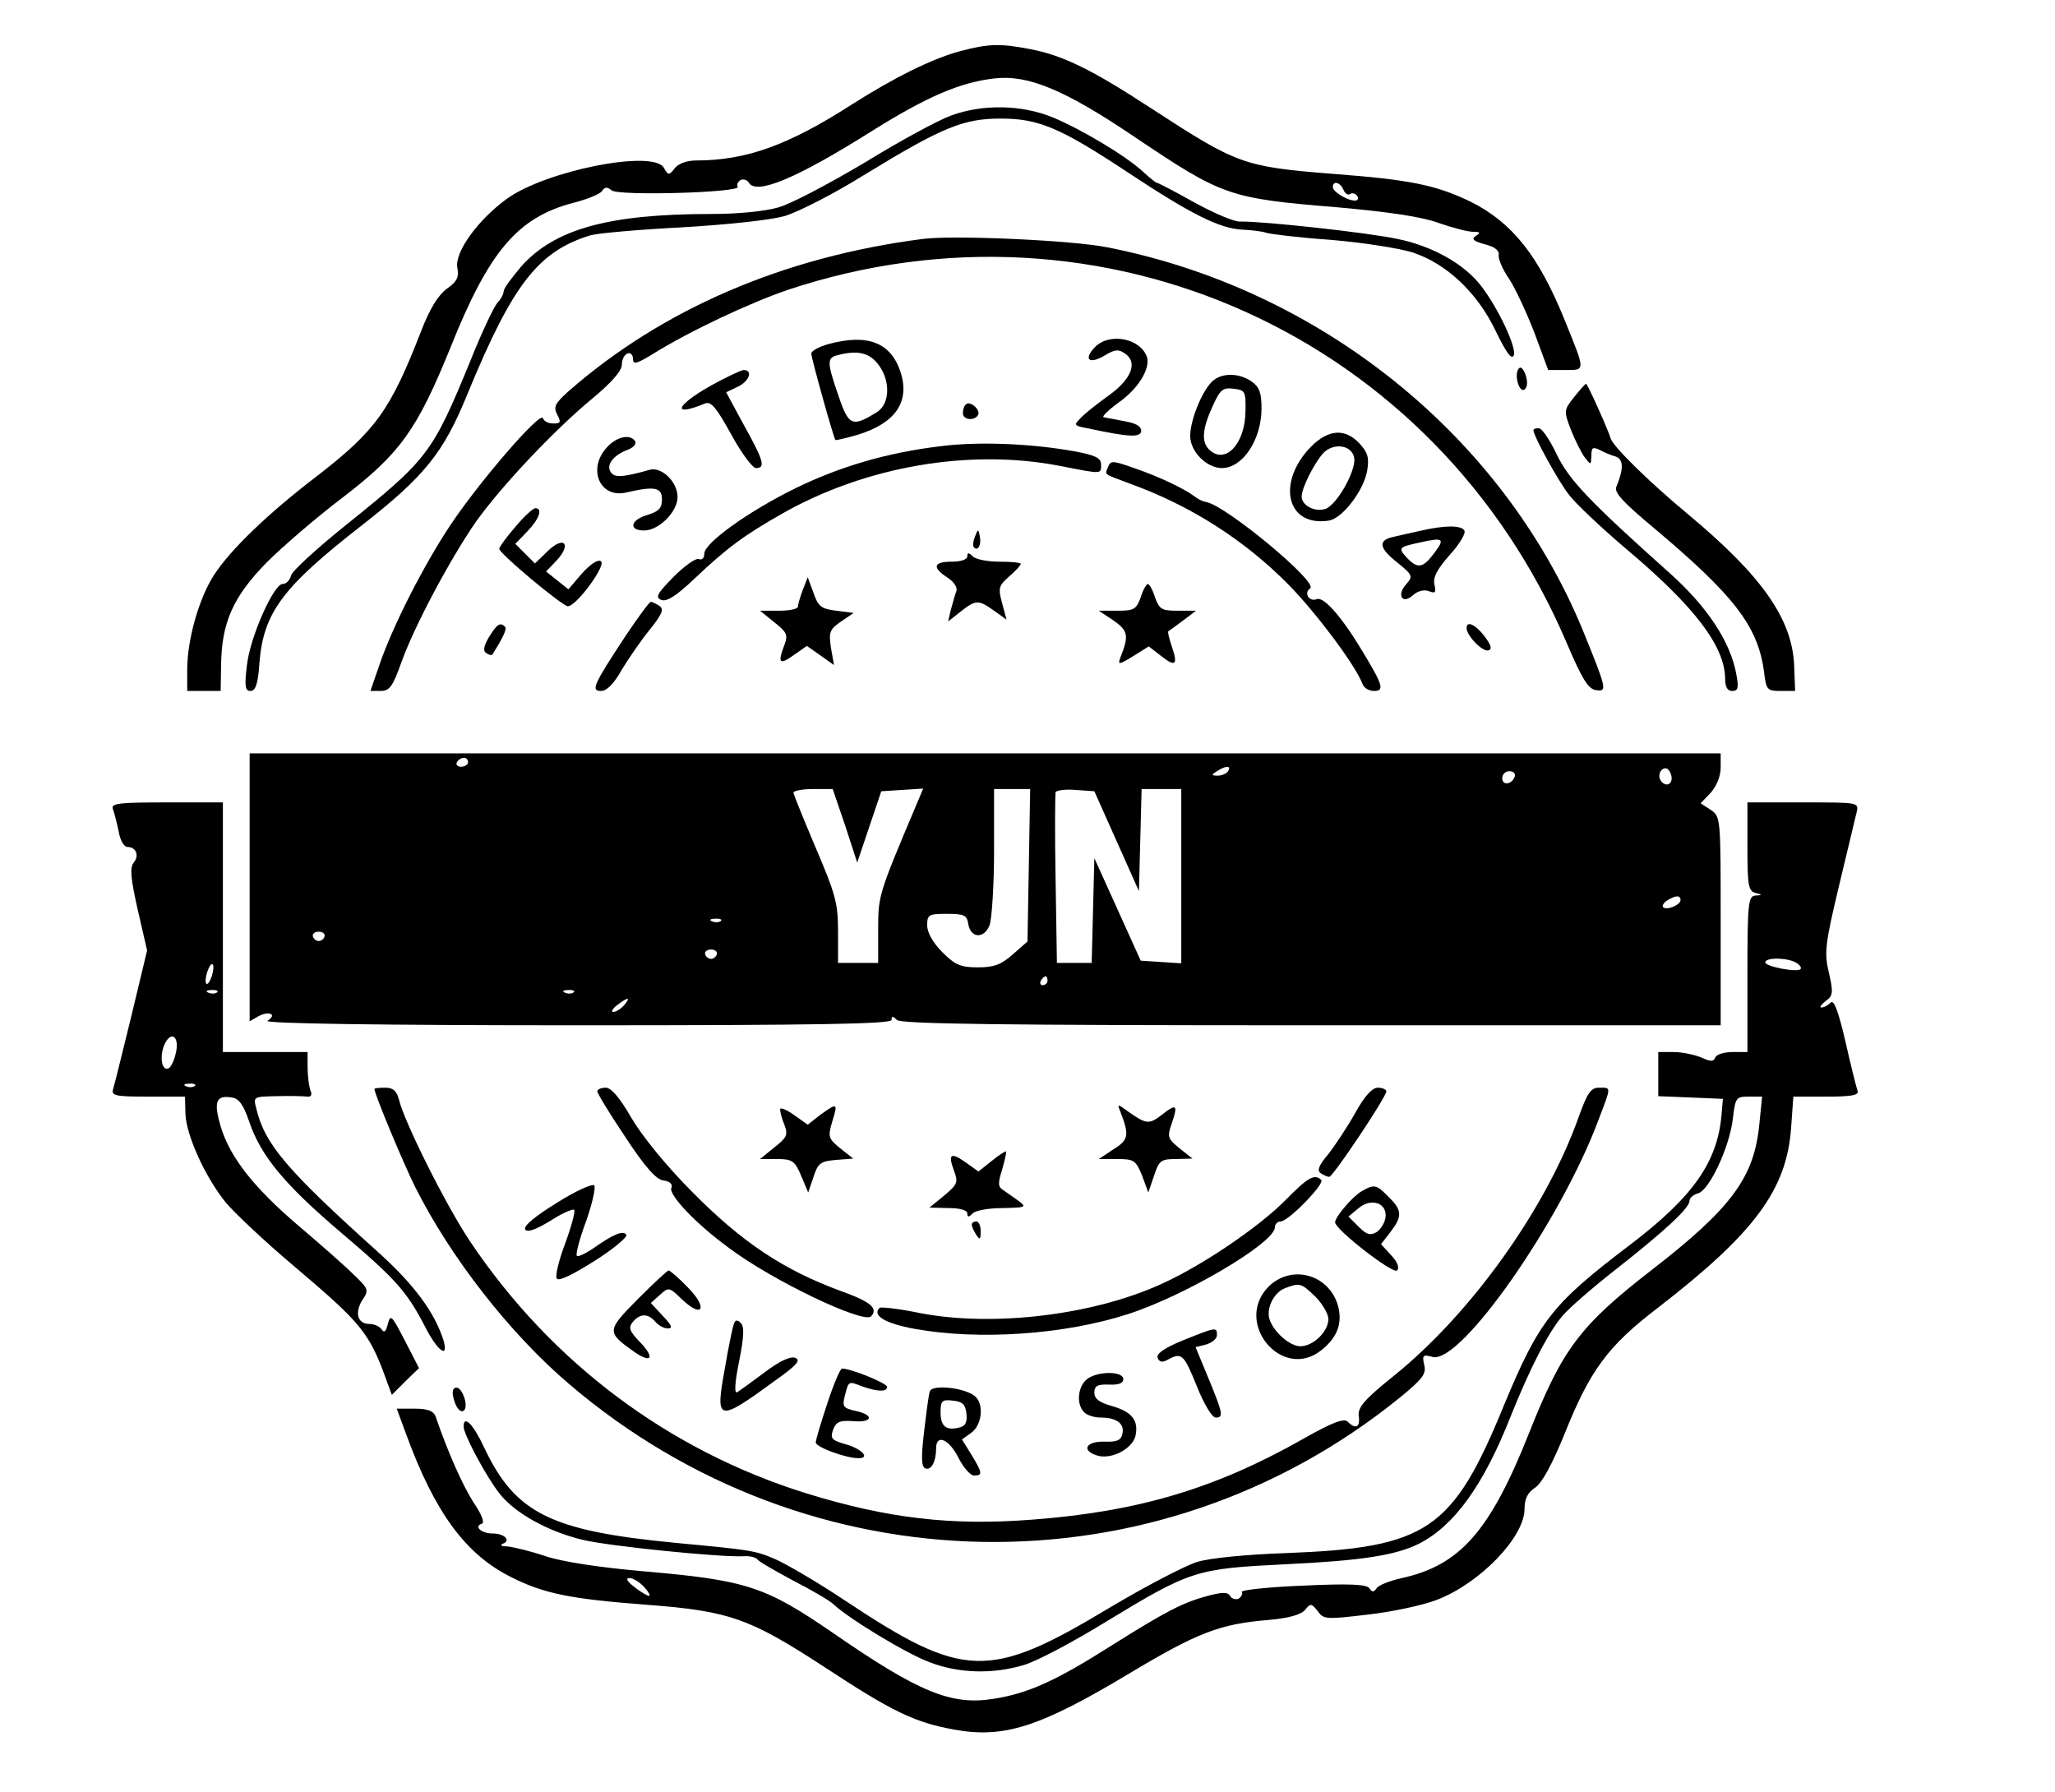 <?xml version="1.0" standalone="no"?>
<!DOCTYPE svg PUBLIC "-//W3C//DTD SVG 20010904//EN"
 "http://www.w3.org/TR/2001/REC-SVG-20010904/DTD/svg10.dtd">
<svg version="1.0" xmlns="http://www.w3.org/2000/svg"
 width="461pt" height="402pt" viewBox="0 0 461 402"
 preserveAspectRatio="xMidYMid meet">

<g transform="translate(0,402) scale(0.1,-0.1)"
fill="#000000" stroke="none">
<path d="M2153 3905 c-63 -17 -149 -60 -243 -120 -142 -91 -236 -125 -349
-125 -20 0 -39 -7 -47 -17 -13 -17 -15 -17 -25 1 -25 41 -265 -7 -352 -70 -66
-48 -118 -121 -111 -155 4 -21 -1 -31 -24 -47 -19 -14 -38 -45 -57 -94 -69
-178 -102 -224 -234 -326 -110 -84 -194 -165 -231 -222 -34 -53 -60 -145 -60
-212 l0 -48 38 0 37 0 1 58 c1 95 27 154 103 231 36 36 113 102 171 146 128
98 166 152 240 334 87 218 151 293 276 326 32 8 61 20 65 27 6 9 11 9 21 1 15
-13 291 -5 283 8 -3 4 0 11 6 15 6 3 15 1 19 -6 17 -28 108 10 279 118 122 76
195 107 271 116 76 9 158 -25 315 -131 198 -133 211 -138 455 -158 112 -10
189 -21 227 -35 31 -11 66 -20 78 -20 16 0 17 -2 6 -9 -11 -7 -6 -12 20 -19
23 -6 33 -14 31 -25 -1 -8 9 -32 23 -52 14 -21 39 -75 57 -121 l31 -84 39 0
c45 0 45 -4 -2 112 -59 146 -119 220 -212 266 -77 37 -135 49 -308 62 -200 16
-214 21 -406 146 -133 87 -199 120 -274 134 -67 13 -93 12 -157 -5z m861 -311
c3 -8 10 -13 15 -9 5 3 12 1 16 -5 3 -5 1 -10 -5 -10 -18 0 -50 20 -50 30 0
16 17 11 24 -6z"/>
<path d="M2134 3761 c-28 -10 -115 -57 -193 -105 -79 -47 -166 -93 -194 -101
-30 -9 -91 -15 -151 -15 -232 0 -352 -34 -427 -118 -21 -25 -39 -49 -39 -55 0
-6 -6 -18 -14 -26 -8 -9 -36 -68 -61 -131 -85 -207 -95 -220 -278 -367 -66
-53 -122 -104 -124 -114 -3 -11 -11 -19 -19 -19 -20 0 -73 -119 -80 -182 -6
-48 -4 -58 8 -58 11 0 17 16 20 63 9 113 52 170 229 308 142 111 184 163 238
296 101 245 158 319 275 355 17 5 109 13 205 18 103 6 196 16 230 25 31 9 111
50 177 91 178 109 225 128 309 128 85 0 133 -20 287 -122 139 -92 203 -124
253 -127 22 -1 47 -4 55 -7 8 -3 74 -11 145 -16 72 -6 154 -19 183 -28 77 -25
147 -91 188 -178 23 -47 35 -64 40 -53 6 18 -34 104 -73 155 -37 49 -109 90
-188 106 -65 14 -301 40 -353 39 -13 -1 -59 19 -103 43 -43 24 -81 44 -84 44
-2 0 -16 11 -31 25 -38 35 -136 94 -203 122 -69 28 -156 30 -227 4z"/>
<path d="M2070 3484 c-311 -40 -584 -157 -795 -342 -30 -27 -34 -35 -25 -52 9
-17 8 -20 -9 -20 -11 0 -21 5 -23 12 -6 16 -143 -143 -207 -239 -59 -88 -131
-229 -160 -315 l-20 -58 23 0 c20 0 27 10 46 63 29 82 111 235 168 317 58 81
176 206 262 277 42 35 65 61 65 75 0 12 6 23 13 25 6 3 12 -3 12 -12 0 -13 7
-12 43 10 85 53 220 116 305 145 705 234 1453 -104 1746 -791 35 -82 49 -105
66 -107 26 -4 25 1 -30 136 -180 435 -588 763 -1065 857 -78 16 -346 28 -415
19z"/>
<path d="M1858 3248 c-21 -6 -38 -15 -38 -21 0 -11 50 -189 54 -194 1 -1 24 4
51 12 84 26 117 74 95 141 -22 66 -74 86 -162 62z m111 -44 c29 -36 28 -89 -1
-108 -56 -35 -64 -32 -87 36 -26 75 -26 85 -3 91 45 12 71 6 91 -19z"/>
<path d="M2455 3240 c-25 -27 -11 -38 24 -17 23 14 31 14 46 3 28 -20 12 -58
-39 -94 -25 -18 -53 -40 -62 -50 -16 -16 -15 -17 17 -23 93 -20 119 -21 119
-5 0 10 -13 17 -37 21 -21 4 -42 8 -47 9 -5 1 9 15 32 32 45 31 73 77 65 103
-15 43 -86 56 -118 21z"/>
<path d="M3406 3192 c-10 -17 4 -56 15 -45 6 6 6 19 1 33 -6 15 -11 19 -16 12z"/>
<path d="M1593 3154 c-79 -45 -86 -70 -11 -39 13 5 25 -9 58 -69 23 -42 48
-76 56 -76 22 0 17 17 -27 96 l-40 74 25 12 c27 12 36 38 14 38 -7 -1 -41 -17
-75 -36z"/>
<path d="M2717 3162 c-23 -25 -47 -86 -47 -120 0 -35 37 -72 71 -72 47 0 89
64 89 134 0 35 -5 48 -22 60 -30 21 -71 20 -91 -2z m77 -63 c0 -75 -46 -123
-82 -87 -17 17 -15 46 8 96 17 38 23 43 47 40 26 -3 28 -6 27 -49z"/>
<path d="M3531 3129 c-23 -29 -23 -31 -7 -73 9 -23 23 -51 31 -62 14 -18 14
-18 15 4 0 18 3 20 18 13 9 -5 25 -12 36 -15 18 -6 19 -27 2 -68 -6 -12 15
-35 86 -94 177 -149 231 -218 245 -319 5 -43 7 -45 38 -45 l32 0 -2 55 c-4
106 -71 202 -239 342 -89 74 -169 153 -173 170 -3 13 -52 123 -55 122 -2 0
-14 -14 -27 -30z"/>
<path d="M2167 3113 c-4 -3 -7 -12 -7 -20 0 -15 26 -18 34 -4 7 11 -18 33 -27
24z"/>
<path d="M3440 3055 c0 -13 55 -113 79 -144 14 -19 73 -75 131 -124 153 -129
219 -217 220 -289 0 -19 5 -28 16 -28 13 0 15 7 9 38 -13 72 -65 151 -149 226
-180 161 -226 209 -254 267 -15 32 -33 58 -39 58 -7 1 -13 -1 -13 -4z"/>
<path d="M2941 3018 c-78 -80 -55 -180 39 -166 31 4 79 67 87 112 5 30 1 41
-17 61 -33 35 -70 32 -109 -7z m97 -26 c4 -29 -41 -108 -66 -114 -24 -7 -52 9
-52 28 0 19 27 73 48 97 23 25 66 19 70 -11z"/>
<path d="M1362 3017 c-45 -48 -17 -115 42 -102 64 15 81 12 81 -15 0 -20 -7
-27 -32 -35 -39 -11 -44 -35 -8 -35 33 0 75 42 75 75 0 34 -36 69 -63 61 -60
-17 -79 -18 -87 -5 -11 16 6 38 38 50 13 5 20 13 17 19 -11 17 -41 11 -63 -13z"/>
<path d="M2110 3019 c-119 -14 -227 -46 -325 -94 -106 -52 -205 -123 -205
-147 0 -10 -5 -15 -13 -12 -7 2 -32 -16 -56 -40 -37 -38 -42 -46 -27 -52 12
-4 33 9 74 48 74 70 111 97 197 146 187 106 420 146 622 107 97 -19 93 -19 93
3 0 15 -13 21 -62 30 -95 17 -214 22 -298 11z"/>
<path d="M2486 2973 c-8 -19 -12 -15 49 -38 138 -50 259 -128 358 -229 63 -65
147 -178 163 -219 3 -10 15 -17 26 -17 24 0 21 12 -25 88 -46 77 -87 124 -103
118 -17 -7 -30 14 -15 24 21 12 -191 188 -234 194 -7 1 -19 7 -26 13 -23 17
-79 44 -135 63 -47 17 -53 17 -58 3z"/>
<path d="M1156 2838 c-20 -23 -36 -45 -36 -49 0 -11 142 -129 154 -129 20 1
87 93 74 101 -7 5 -24 -7 -43 -28 l-30 -35 -25 20 -25 20 24 25 c34 37 16 56
-20 21 l-29 -28 -22 22 -22 22 27 28 c27 28 35 52 18 52 -5 0 -26 -19 -45 -42z"/>
<path d="M3185 2829 c-22 -5 -50 -11 -62 -14 -33 -8 -28 -26 13 -58 33 -27 34
-30 19 -47 -23 -25 -9 -47 15 -25 10 9 24 13 35 9 15 -6 17 -3 13 14 -4 16 5
34 34 67 22 24 37 49 33 55 -7 12 -44 12 -100 -1z m33 -49 c-26 -35 -38 -37
-63 -10 -19 21 -17 23 30 33 53 12 57 9 33 -23z"/>
<path d="M2187 2816 c-4 -10 -5 -21 -2 -24 9 -9 17 6 13 25 -3 17 -4 17 -11
-1z"/>
<path d="M2170 2772 c0 -7 -14 -12 -35 -12 -41 0 -45 -13 -9 -36 15 -10 23
-23 19 -31 -3 -8 -8 -27 -12 -41 l-6 -26 28 22 c34 27 40 27 75 2 l28 -20 -10
37 c-9 34 -8 39 16 60 14 12 26 25 26 28 0 3 -22 5 -48 5 -26 0 -53 5 -60 12
-9 9 -12 9 -12 0z"/>
<path d="M1801 2697 c-6 -16 -11 -33 -11 -38 0 -5 -19 -9 -42 -9 l-43 0 32
-26 c28 -22 31 -28 23 -50 -16 -41 -12 -47 20 -24 l30 21 30 -21 31 -22 -7 39
c-5 35 -3 41 23 59 l28 19 -39 5 c-34 4 -41 10 -51 40 l-13 35 -11 -28z"/>
<path d="M2559 2680 c-10 -27 -15 -30 -52 -30 l-42 0 33 -22 c33 -23 35 -34
15 -84 -6 -16 -2 -15 29 4 l35 22 27 -21 c33 -26 39 -21 25 20 -6 18 -10 33
-8 35 2 1 17 12 33 24 l29 22 -41 0 c-36 0 -41 3 -51 30 -5 17 -13 30 -16 30
-3 0 -11 -13 -16 -30z"/>
<path d="M1403 2593 c-73 -111 -78 -123 -54 -123 12 0 29 17 46 48 16 26 44
67 63 90 28 35 32 46 21 53 -8 5 -16 9 -19 9 -3 0 -29 -35 -57 -77z"/>
<path d="M1097 2591 c-12 -20 -14 -32 -6 -36 5 -4 11 -5 13 -4 23 36 34 58 29
63 -11 11 -18 6 -36 -23z"/>
<path d="M3290 2611 c0 -17 36 -54 49 -50 9 3 6 12 -9 32 -21 27 -40 35 -40
18z"/>
<path d="M560 2030 l0 -301 21 12 c24 12 41 3 19 -11 -9 -6 252 -10 693 -10
543 0 707 3 707 12 0 9 3 9 12 0 9 -9 229 -12 930 -12 l918 0 0 234 c0 231 0
234 -22 249 l-23 15 23 24 c13 15 22 37 22 56 l0 32 -1650 0 -1650 0 0 -300z
m490 280 c0 -5 -7 -10 -16 -10 -8 0 -12 5 -9 10 3 6 10 10 16 10 5 0 9 -4 9
-10z m1705 -20 c-3 -5 -14 -10 -23 -10 -15 0 -15 2 -2 10 20 13 33 13 25 0z
m995 -16 c0 -16 -16 -19 -25 -4 -8 13 4 32 16 25 5 -4 9 -13 9 -21z m-352 4
c-6 -18 -28 -21 -28 -4 0 9 7 16 16 16 9 0 14 -5 12 -12z m-1502 -110 l27 -83
27 80 27 80 47 3 47 3 -16 -38 c-84 -199 -85 -202 -85 -278 l0 -75 -45 0 -45
0 0 71 c0 63 -6 84 -50 187 -27 64 -50 120 -50 124 0 4 20 8 44 8 l44 0 28
-82z m412 -89 l-3 -171 -33 -29 c-26 -23 -42 -29 -78 -29 -39 0 -51 5 -80 34
-21 21 -34 44 -34 60 0 24 3 26 44 26 39 0 45 -3 48 -22 5 -33 36 -35 48 -3 5
14 10 89 10 166 l0 139 41 0 40 0 -3 -171z m197 54 l50 -112 3 114 3 115 44 0
45 0 0 -196 0 -195 -45 3 -46 3 -52 115 -52 115 -3 -118 -3 -117 -39 0 -39 0
-3 188 c-2 103 -1 191 0 195 2 4 22 7 45 5 l42 -3 50 -112z m1265 -132 c0 -11
-31 -24 -39 -16 -3 3 1 10 9 15 19 12 30 12 30 1z m-2153 -47 c-3 -3 -12 -4
-19 -1 -8 3 -5 6 6 6 11 1 17 -2 13 -5z m-889 -35 c-2 -6 -8 -10 -13 -10 -5 0
-11 4 -13 10 -2 6 4 11 13 11 9 0 15 -5 13 -11z m880 -40 c-2 -6 -8 -10 -13
-10 -5 0 -11 4 -13 10 -2 6 4 11 13 11 9 0 15 -5 13 -11z m742 -59 c0 -5 -5
-10 -11 -10 -5 0 -7 5 -4 10 3 6 8 10 11 10 2 0 4 -4 4 -10z m-1063 -26 c-3
-3 -12 -4 -19 -1 -8 3 -5 6 6 6 11 1 17 -2 13 -5z m113 -29 c-7 -8 -18 -15
-24 -15 -6 0 -2 7 8 15 25 19 32 19 16 0z"/>
<path d="M253 2206 c3 -8 9 -31 13 -50 3 -20 12 -36 20 -36 19 0 27 -19 14
-35 -9 -11 -7 -35 9 -106 l21 -91 -35 -146 c-20 -81 -38 -155 -41 -164 -5 -16
3 -18 78 -18 l83 0 1 -39 c2 -48 44 -141 90 -198 20 -24 88 -88 152 -142 156
-132 171 -151 211 -263 l10 -27 30 30 31 30 -32 62 c-29 56 -32 60 -38 37 -4
-17 -8 -21 -14 -12 -4 6 -16 12 -27 12 -27 0 -34 25 -16 54 15 22 14 25 -21
58 -20 20 -75 68 -122 108 -102 87 -154 154 -175 223 -16 55 -11 71 25 65 16
-2 26 -16 39 -54 26 -77 79 -141 206 -249 125 -106 148 -133 189 -212 27 -53
53 -73 41 -30 -20 63 -66 126 -150 201 -201 181 -251 239 -270 319 -7 27 -7
27 46 28 30 1 60 0 68 -1 9 -1 12 4 7 15 -3 9 -6 32 -6 51 l0 34 -95 0 -95 0
0 280 0 280 -126 0 c-105 0 -125 -2 -121 -14z m222 -376 c-4 -12 -9 -19 -12
-17 -3 3 -2 15 2 27 4 12 9 19 12 17 3 -3 2 -15 -2 -27z m12 -36 c-3 -3 -12
-4 -19 -1 -8 3 -5 6 6 6 11 1 17 -2 13 -5z m-93 -138 c-3 -14 -10 -29 -15 -32
-16 -9 -22 26 -10 53 15 33 35 17 25 -21z m43 -72 c-3 -3 -12 -4 -19 -1 -8 3
-5 6 6 6 11 1 17 -2 13 -5z"/>
<path d="M3920 2121 c0 -86 2 -100 18 -104 16 -4 16 -5 0 -6 -16 -1 -18 -16
-18 -176 l0 -175 -34 0 c-19 0 -36 -6 -38 -12 -4 -10 -10 -10 -32 0 -15 6 -42
12 -61 12 l-35 0 0 -50 0 -49 73 -3 72 -3 -3 -35 c-9 -107 -64 -185 -206 -293
-174 -132 -203 -169 -282 -359 -115 -281 -172 -320 -489 -332 -88 -3 -171 -11
-200 -20 -28 -9 -116 -55 -195 -102 -271 -163 -327 -162 -595 16 -60 40 -130
81 -155 92 -46 20 -55 21 -225 37 -280 27 -359 66 -429 214 -24 52 -46 74 -46
47 0 -18 51 -113 81 -151 34 -43 107 -84 185 -103 56 -14 311 -40 363 -37 14
1 27 -3 30 -7 3 -5 40 -26 81 -48 41 -21 82 -45 90 -53 34 -32 164 -111 216
-130 65 -25 141 -27 211 -6 28 8 111 52 184 97 191 116 202 119 403 129 170 8
247 20 299 46 79 40 145 131 206 286 42 105 84 188 116 225 14 17 67 63 118
103 112 88 167 139 167 155 0 6 8 14 19 17 25 6 70 102 78 165 6 50 7 52 36
52 l30 0 -6 -59 c-11 -121 -61 -190 -242 -330 -161 -125 -200 -177 -275 -366
-87 -219 -154 -296 -285 -325 -27 -6 -53 -16 -57 -23 -6 -9 -10 -9 -16 0 -6 9
-44 11 -149 6 -78 -3 -140 -10 -137 -14 2 -4 -1 -11 -7 -15 -6 -3 -15 -1 -19
5 -5 10 -17 10 -51 1 -56 -15 -94 -35 -215 -111 -126 -80 -188 -108 -266 -120
-94 -15 -167 15 -358 147 -153 105 -194 119 -424 139 -104 9 -188 22 -225 35
-33 11 -71 20 -83 21 -13 0 -17 3 -10 6 19 7 4 23 -23 23 -25 0 -43 16 -24 22
7 2 -1 22 -19 48 -24 38 -57 111 -85 193 -5 12 -17 17 -47 17 l-40 0 21 -57
c64 -175 133 -270 236 -321 73 -37 133 -49 305 -62 184 -14 229 -30 395 -138
155 -102 205 -126 294 -142 111 -20 191 5 394 127 152 91 202 110 310 119 47
4 74 12 83 23 12 15 14 14 28 -3 13 -19 19 -19 112 -8 54 6 124 21 155 33 97
37 197 141 197 204 0 23 7 37 24 48 15 10 38 52 66 121 57 142 96 196 210 283
216 167 288 264 298 403 l5 70 74 0 c56 0 74 3 70 13 -2 6 -15 56 -27 110 -16
69 -26 95 -33 88 -6 -6 -15 -11 -21 -11 -5 0 -1 6 9 14 17 12 18 19 8 63 -11
45 -9 64 22 194 19 79 37 154 40 167 5 22 5 22 -120 22 l-125 0 0 -99z m110
-261 c8 -5 12 -11 9 -14 -8 -8 -79 6 -79 15 0 12 51 11 70 -1z m-2585 -1400
c10 -11 15 -20 11 -20 -4 0 -19 9 -33 20 -17 13 -20 20 -11 20 8 0 23 -9 33
-20z"/>
<path d="M840 1577 c0 -11 65 -167 91 -219 79 -158 213 -330 346 -443 539
-460 1315 -473 1861 -32 54 44 62 55 57 75 -5 22 -3 24 19 18 63 -16 287 304
372 532 29 76 29 72 1 72 -18 0 -26 -11 -46 -67 -73 -205 -241 -440 -415 -580
-66 -53 -80 -70 -78 -89 4 -26 -7 -31 -25 -13 -8 8 -35 -2 -100 -39 -196 -111
-369 -163 -608 -181 -181 -14 -325 3 -506 59 -309 96 -573 294 -755 566 -54
81 -146 265 -159 317 -5 20 -13 27 -31 27 -13 0 -24 -1 -24 -3z"/>
<path d="M1340 1572 c0 -5 28 -51 63 -103 44 -67 69 -95 85 -97 15 -2 22 -9
18 -17 -6 -16 57 -82 130 -135 97 -73 301 -170 318 -153 17 18 -1 33 -68 57
-128 47 -221 109 -331 220 -61 61 -115 128 -139 169 -26 45 -45 67 -57 67 -11
0 -19 -4 -19 -8z"/>
<path d="M3040 1523 c-18 -32 -46 -74 -61 -93 -21 -25 -25 -36 -16 -42 6 -4
15 -8 19 -8 8 0 128 179 128 192 0 4 -9 8 -19 8 -13 0 -30 -19 -51 -57z"/>
<path d="M1750 1531 c0 -5 4 -21 10 -35 8 -22 5 -28 -23 -50 l-32 -26 38 0
c34 0 40 -4 54 -37 l16 -38 12 35 c10 31 16 35 50 38 l39 3 -29 23 c-27 22
-28 26 -18 60 13 42 12 43 -27 15 l-28 -22 -31 22 c-17 12 -31 18 -31 12z"/>
<path d="M2513 1527 c21 -54 19 -64 -15 -85 l-33 -22 41 0 c38 0 42 -3 56 -37
l14 -38 13 38 c11 34 16 37 49 37 l37 1 -29 23 c-27 22 -28 26 -17 57 14 41
10 44 -23 18 -28 -22 -35 -21 -76 8 -23 17 -24 17 -17 0z"/>
<path d="M2225 1416 l-30 -24 -28 20 c-34 24 -41 20 -27 -18 10 -26 8 -31 -22
-56 l-33 -27 43 -1 c26 0 42 -5 42 -12 0 -9 3 -9 12 0 7 7 37 12 68 12 51 1
54 2 35 16 -11 8 -27 19 -34 24 -12 7 -13 15 -3 46 6 21 10 39 9 41 -2 1 -16
-8 -32 -21z"/>
<path d="M2885 1329 c-60 -61 -188 -148 -279 -189 -153 -70 -376 -97 -540 -66
-48 10 -91 15 -93 12 -17 -17 13 -35 79 -47 143 -26 336 -13 478 33 128 41
330 160 330 195 0 7 6 13 13 13 17 0 99 84 91 93 -15 15 -31 5 -79 -44z"/>
<path d="M1248 1321 c-47 -29 -74 -51 -70 -59 5 -7 23 -1 56 19 26 17 51 28
54 25 3 -3 -6 -37 -20 -75 -14 -37 -23 -73 -19 -79 4 -7 35 8 84 39 43 27 75
54 72 59 -7 11 -30 1 -78 -33 -16 -10 -30 -17 -33 -14 -3 3 6 38 21 78 14 40
22 76 18 80 -4 4 -43 -13 -85 -40z"/>
<path d="M3055 1348 c-21 -12 -60 -58 -60 -70 0 -16 130 -117 139 -108 6 6 1
19 -13 34 l-23 25 21 27 c27 35 27 49 -4 79 -27 28 -32 29 -60 13z m53 -60
c-2 -12 -11 -26 -20 -32 -14 -8 -22 -6 -40 12 l-23 23 23 19 c29 24 65 11 60
-22z"/>
<path d="M2180 1273 c0 -5 5 -15 10 -23 8 -12 10 -11 10 8 0 12 -4 22 -10 22
-5 0 -10 -3 -10 -7z"/>
<path d="M1431 1106 c-70 -71 -71 -74 -9 -118 40 -28 48 -14 13 22 -23 24 -26
32 -15 45 16 19 34 19 50 0 7 -8 19 -15 28 -15 12 0 9 7 -11 28 l-27 29 20 18
c20 18 21 18 49 -9 47 -45 60 -21 15 25 -21 22 -41 39 -44 39 -3 0 -34 -29
-69 -64z"/>
<path d="M2846 1134 c-80 -81 30 -213 118 -143 38 30 49 64 36 105 -23 67
-104 87 -154 38z m105 -23 c16 -16 29 -39 29 -50 0 -28 -34 -61 -63 -61 -23 0
-59 31 -69 60 -8 24 9 60 34 70 34 13 37 12 69 -19z"/>
<path d="M1646 1049 c-3 -8 -12 -52 -20 -99 -22 -121 -17 -122 117 -24 45 32
54 43 41 48 -11 4 -35 -7 -68 -32 -28 -21 -56 -41 -62 -45 -7 -4 -6 19 4 69
11 55 12 78 4 86 -8 8 -13 8 -16 -3z"/>
<path d="M2653 1013 c-41 -17 -60 -30 -56 -39 4 -10 10 -11 23 -4 31 17 36 12
65 -60 15 -38 34 -70 42 -70 18 0 17 8 -16 88 l-29 70 24 6 c13 4 24 13 24 21
0 19 -2 18 -77 -12z"/>
<path d="M1856 872 c-14 -42 -26 -82 -26 -88 0 -10 67 -35 95 -35 27 -1 11 19
-24 30 -36 10 -39 14 -32 34 7 18 15 21 45 19 44 -4 48 14 5 23 -27 6 -30 10
-24 33 9 35 8 34 39 22 34 -12 56 -13 56 -1 0 8 -81 41 -101 41 -4 0 -19 -35
-33 -78z"/>
<path d="M2436 924 c-19 -18 -21 -55 -4 -72 7 -7 23 -12 38 -12 35 0 53 -14
48 -36 -3 -15 -12 -19 -41 -18 -41 1 -52 -20 -16 -31 31 -10 78 14 86 43 8 35
-7 55 -53 68 -28 8 -39 16 -39 30 0 15 7 19 33 18 21 -1 32 3 32 12 0 20 -64
18 -84 -2z"/>
<path d="M1017 903 c-3 -5 -1 -18 4 -31 11 -28 29 -21 22 8 -6 23 -19 34 -26
23z"/>
<path d="M2086 899 c-3 -8 -8 -49 -13 -91 -7 -58 -6 -79 3 -82 13 -5 24 15 24
45 0 33 29 21 50 -21 11 -22 27 -40 35 -40 20 0 19 6 -6 47 l-21 34 21 15 c24
17 29 65 8 82 -22 19 -96 27 -101 11z m82 -50 c2 -19 -2 -28 -15 -31 -30 -8
-43 2 -43 33 0 27 3 30 28 27 21 -2 28 -9 30 -29z"/>
</g>
</svg>
